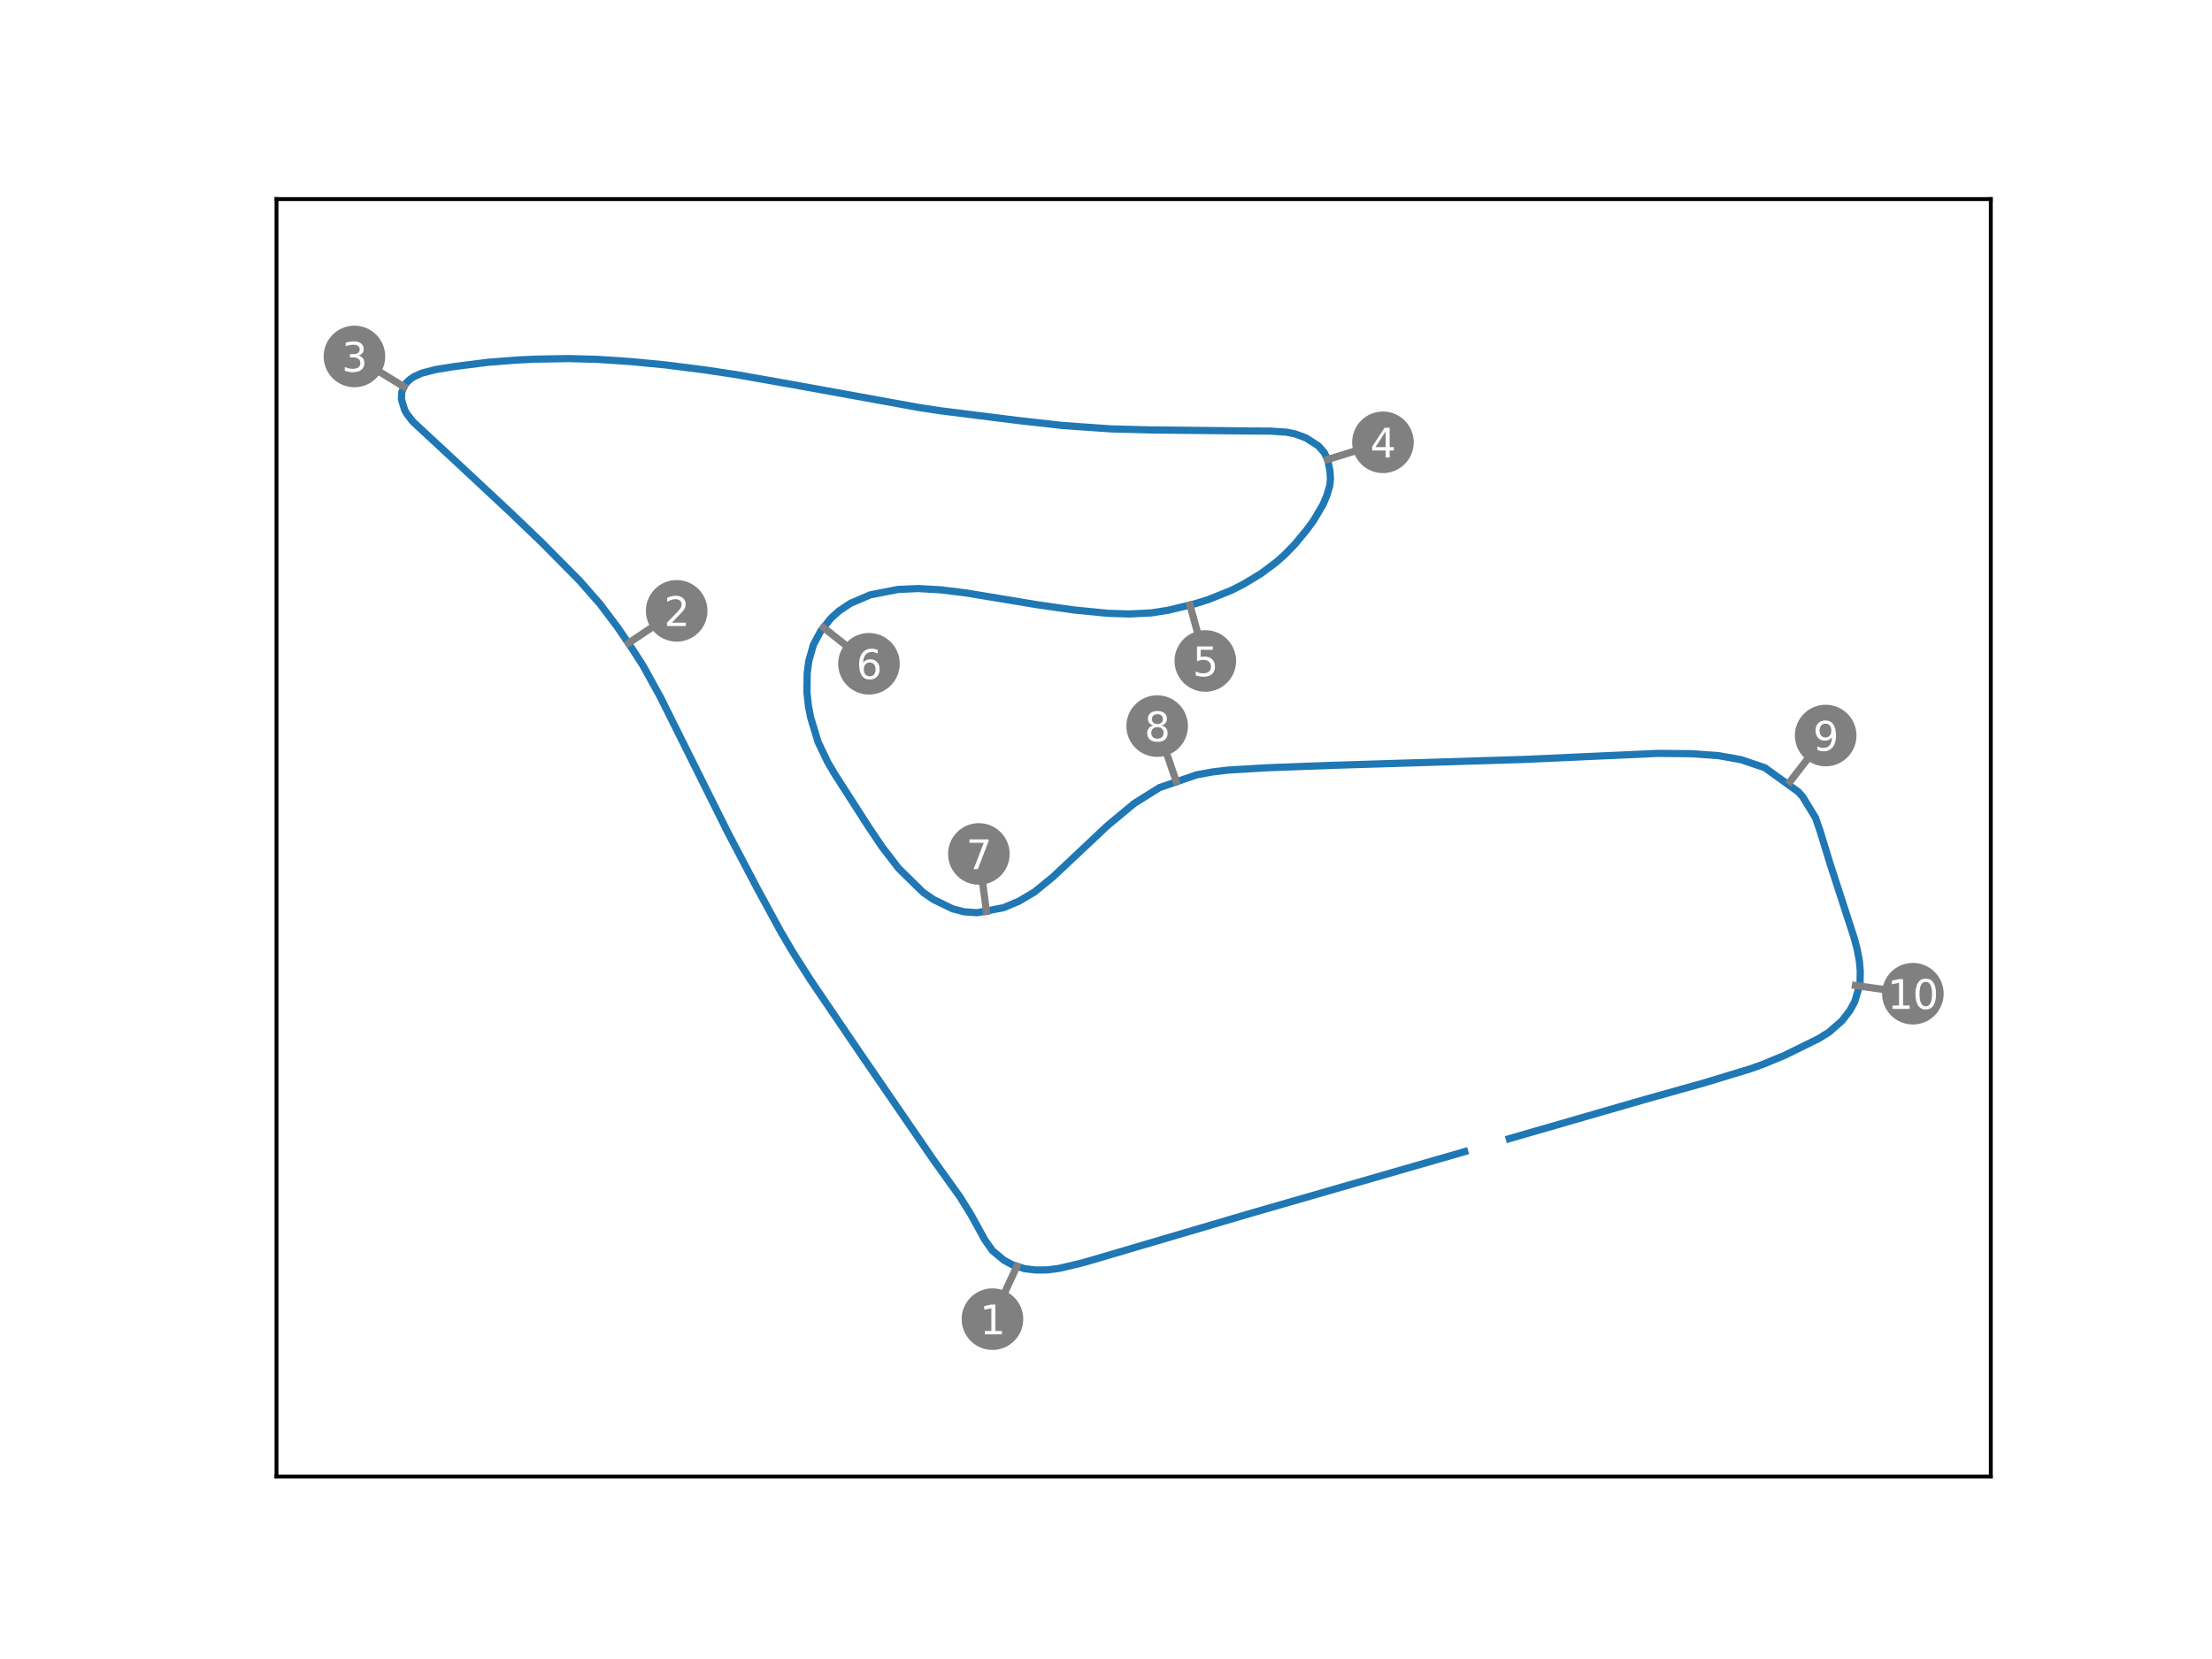 <?xml version="1.0" encoding="utf-8" standalone="no"?>
<!DOCTYPE svg PUBLIC "-//W3C//DTD SVG 1.1//EN"
  "http://www.w3.org/Graphics/SVG/1.1/DTD/svg11.dtd">
<svg xmlns:xlink="http://www.w3.org/1999/xlink" width="460.8pt" height="345.6pt" viewBox="0 0 460.8 345.6" xmlns="http://www.w3.org/2000/svg" version="1.1">
 <defs>
  <style type="text/css">*{stroke-linejoin: round; stroke-linecap: butt}</style>
 </defs>
 <g id="figure_1">
  <g id="patch_1">
   <path d="M 0 345.6 
L 460.8 345.6 
L 460.8 0 
L 0 0 
z
" style="fill: #ffffff"/>
  </g>
  <g id="axes_1">
   <g id="patch_2">
    <path d="M 57.6 307.584 
L 414.72 307.584 
L 414.72 41.472 
L 57.6 41.472 
z
" style="fill: #ffffff"/>
   </g>
   <g id="PathCollection_1">
    <defs>
     <path id="m169f89f3e7" d="M 0 5.916 
C 1.569 5.916 3.074 5.293 4.183 4.183 
C 5.293 3.074 5.916 1.569 5.916 0 
C 5.916 -1.569 5.293 -3.074 4.183 -4.183 
C 3.074 -5.293 1.569 -5.916 0 -5.916 
C -1.569 -5.916 -3.074 -5.293 -4.183 -4.183 
C -5.293 -3.074 -5.916 -1.569 -5.916 0 
C -5.916 1.569 -5.293 3.074 -4.183 4.183 
C -3.074 5.293 -1.569 5.916 0 5.916 
z
" style="stroke: #808080"/>
    </defs>
    <g clip-path="url(#p5f85e28b91)">
     <use xlink:href="#m169f89f3e7" x="206.746" y="274.802" style="fill: #808080; stroke: #808080"/>
    </g>
   </g>
   <g id="PathCollection_2">
    <g clip-path="url(#p5f85e28b91)">
     <use xlink:href="#m169f89f3e7" x="140.966" y="127.251" style="fill: #808080; stroke: #808080"/>
    </g>
   </g>
   <g id="PathCollection_3">
    <g clip-path="url(#p5f85e28b91)">
     <use xlink:href="#m169f89f3e7" x="73.833" y="74.254" style="fill: #808080; stroke: #808080"/>
    </g>
   </g>
   <g id="PathCollection_4">
    <g clip-path="url(#p5f85e28b91)">
     <use xlink:href="#m169f89f3e7" x="288.093" y="92.141" style="fill: #808080; stroke: #808080"/>
    </g>
   </g>
   <g id="PathCollection_5">
    <g clip-path="url(#p5f85e28b91)">
     <use xlink:href="#m169f89f3e7" x="251.09" y="137.69" style="fill: #808080; stroke: #808080"/>
    </g>
   </g>
   <g id="PathCollection_6">
    <g clip-path="url(#p5f85e28b91)">
     <use xlink:href="#m169f89f3e7" x="181.02" y="138.272" style="fill: #808080; stroke: #808080"/>
    </g>
   </g>
   <g id="PathCollection_7">
    <g clip-path="url(#p5f85e28b91)">
     <use xlink:href="#m169f89f3e7" x="203.914" y="177.893" style="fill: #808080; stroke: #808080"/>
    </g>
   </g>
   <g id="PathCollection_8">
    <g clip-path="url(#p5f85e28b91)">
     <use xlink:href="#m169f89f3e7" x="241.06" y="151.258" style="fill: #808080; stroke: #808080"/>
    </g>
   </g>
   <g id="PathCollection_9">
    <g clip-path="url(#p5f85e28b91)">
     <use xlink:href="#m169f89f3e7" x="380.321" y="153.225" style="fill: #808080; stroke: #808080"/>
    </g>
   </g>
   <g id="PathCollection_10">
    <g clip-path="url(#p5f85e28b91)">
     <use xlink:href="#m169f89f3e7" x="398.487" y="207.006" style="fill: #808080; stroke: #808080"/>
    </g>
   </g>
   <g id="matplotlib.axis_1"/>
   <g id="matplotlib.axis_2"/>
   <g id="line2d_1">
    <path d="M 305.122 239.906 
L 260.744 252.701 
L 226.982 262.651 
L 224.623 263.297 
L 220.552 264.239 
L 218.114 264.548 
L 215.696 264.566 
L 213.417 264.291 
L 210.814 263.441 
L 209.105 262.504 
L 206.749 260.537 
L 205.161 258.291 
L 202.264 253.021 
L 200.024 249.408 
L 194.371 241.5 
L 179.455 219.774 
L 168.855 204.165 
L 164.999 198.088 
L 162.656 194.09 
L 157.583 184.769 
L 151.604 173.385 
L 137.542 145.162 
L 133.845 138.478 
L 131.509 134.866 
L 128.605 130.612 
L 124.989 125.813 
L 120.72 120.953 
L 112.841 112.988 
L 106.544 106.954 
L 96.069 97.172 
L 85.964 87.794 
L 84.727 86.171 
L 84.302 85.404 
L 83.635 83.215 
L 83.682 81.739 
L 84.332 80.179 
L 84.71 79.689 
L 85.448 78.999 
L 86.309 78.428 
L 87.893 77.723 
L 90.831 76.97 
L 94.569 76.373 
L 101.592 75.476 
L 107.534 75.009 
L 111.401 74.821 
L 118.389 74.699 
L 124.487 74.859 
L 131.607 75.339 
L 138.778 76.036 
L 146.996 77.078 
L 153.714 78.098 
L 165.044 80.101 
L 191.42 84.889 
L 195.834 85.562 
L 212.293 87.621 
L 221.454 88.646 
L 231.431 89.343 
L 239.634 89.562 
L 260.198 89.784 
L 264.6 89.804 
L 268.039 90.034 
L 269.786 90.39 
L 272.05 91.222 
L 274.643 92.894 
L 275.852 94.251 
L 276.58 95.762 
L 277.057 98.149 
L 277.158 99.767 
L 277.014 101.197 
L 276.373 103.313 
L 275.56 105.189 
L 273.657 108.415 
L 272.168 110.449 
L 269.705 113.418 
L 267.495 115.682 
L 265.803 117.163 
L 262.652 119.516 
L 259.061 121.683 
L 256.496 122.985 
L 251.788 124.882 
L 248.854 125.804 
L 243.314 127.134 
L 239.816 127.679 
L 235.224 127.904 
L 230.82 127.763 
L 223.672 127.065 
L 216.01 125.966 
L 201.237 123.515 
L 196.025 122.88 
L 191.28 122.6 
L 187.074 122.794 
L 181.313 123.911 
L 177.184 125.676 
L 174.793 127.266 
L 173.102 128.795 
L 170.995 131.42 
L 169.449 134.301 
L 168.492 137.679 
L 168.15 140.225 
L 168.099 144.241 
L 168.415 147.114 
L 168.867 149.452 
L 170.432 154.601 
L 172.441 158.799 
L 173.911 161.289 
L 180.898 172.172 
L 183.778 176.451 
L 187.194 180.891 
L 192.312 185.905 
L 194.467 187.391 
L 198.467 189.329 
L 200.824 189.941 
L 203.536 190.135 
L 209.033 189.096 
L 212.227 187.758 
L 215.506 185.814 
L 219.465 182.577 
L 230.673 172.029 
L 236.228 167.409 
L 241.54 164.075 
L 249.33 161.399 
L 252.585 160.81 
L 255.892 160.414 
L 264.107 159.932 
L 277.74 159.428 
L 317.652 158.199 
L 345.325 156.942 
L 352.34 157.013 
L 358.056 157.421 
L 362.714 158.259 
L 367.654 159.939 
L 374.61 164.945 
L 375.523 165.969 
L 378.212 170.373 
L 379.155 173.114 
L 381.182 179.754 
L 386.268 195.411 
L 386.838 197.554 
L 387.343 200.182 
L 387.526 202.331 
L 387.476 204.993 
L 386.379 208.664 
L 385.347 210.544 
L 383.715 212.653 
L 381.047 214.997 
L 378.894 216.341 
L 371.819 219.827 
L 367.377 221.67 
L 364.781 222.61 
L 354.989 225.587 
L 342.472 229.095 
L 314.411 237.204 
L 314.411 237.204 
" clip-path="url(#p5f85e28b91)" style="fill: none; stroke: #1f77b4; stroke-width: 1.5; stroke-linecap: square"/>
   </g>
   <g id="line2d_2">
    <path d="M 211.814 263.823 
L 206.746 274.802 
" clip-path="url(#p5f85e28b91)" style="fill: none; stroke: #808080; stroke-width: 1.5; stroke-linecap: square"/>
   </g>
   <g id="line2d_3">
    <path d="M 130.92 133.98 
L 140.966 127.251 
" clip-path="url(#p5f85e28b91)" style="fill: none; stroke: #808080; stroke-width: 1.5; stroke-linecap: square"/>
   </g>
   <g id="line2d_4">
    <path d="M 84.147 80.565 
L 73.833 74.254 
" clip-path="url(#p5f85e28b91)" style="fill: none; stroke: #808080; stroke-width: 1.5; stroke-linecap: square"/>
   </g>
   <g id="line2d_5">
    <path d="M 276.546 95.732 
L 288.093 92.141 
" clip-path="url(#p5f85e28b91)" style="fill: none; stroke: #808080; stroke-width: 1.5; stroke-linecap: square"/>
   </g>
   <g id="line2d_6">
    <path d="M 247.889 126.03 
L 251.09 137.69 
" clip-path="url(#p5f85e28b91)" style="fill: none; stroke: #808080; stroke-width: 1.5; stroke-linecap: square"/>
   </g>
   <g id="line2d_7">
    <path d="M 171.56 130.74 
L 181.02 138.272 
" clip-path="url(#p5f85e28b91)" style="fill: none; stroke: #808080; stroke-width: 1.5; stroke-linecap: square"/>
   </g>
   <g id="line2d_8">
    <path d="M 205.491 189.882 
L 203.914 177.893 
" clip-path="url(#p5f85e28b91)" style="fill: none; stroke: #808080; stroke-width: 1.5; stroke-linecap: square"/>
   </g>
   <g id="line2d_9">
    <path d="M 245.003 162.688 
L 241.06 151.258 
" clip-path="url(#p5f85e28b91)" style="fill: none; stroke: #808080; stroke-width: 1.5; stroke-linecap: square"/>
   </g>
   <g id="line2d_10">
    <path d="M 372.925 162.791 
L 380.321 153.225 
" clip-path="url(#p5f85e28b91)" style="fill: none; stroke: #808080; stroke-width: 1.5; stroke-linecap: square"/>
   </g>
   <g id="line2d_11">
    <path d="M 386.518 205.29 
L 398.487 207.006 
" clip-path="url(#p5f85e28b91)" style="fill: none; stroke: #808080; stroke-width: 1.5; stroke-linecap: square"/>
   </g>
   <g id="patch_3">
    <path d="M 57.6 307.584 
L 57.6 41.472 
" style="fill: none; stroke: #000000; stroke-width: 0.8; stroke-linejoin: miter; stroke-linecap: square"/>
   </g>
   <g id="patch_4">
    <path d="M 414.72 307.584 
L 414.72 41.472 
" style="fill: none; stroke: #000000; stroke-width: 0.8; stroke-linejoin: miter; stroke-linecap: square"/>
   </g>
   <g id="patch_5">
    <path d="M 57.6 307.584 
L 414.72 307.584 
" style="fill: none; stroke: #000000; stroke-width: 0.8; stroke-linejoin: miter; stroke-linecap: square"/>
   </g>
   <g id="patch_6">
    <path d="M 57.6 41.472 
L 414.72 41.472 
" style="fill: none; stroke: #000000; stroke-width: 0.8; stroke-linejoin: miter; stroke-linecap: square"/>
   </g>
   <g id="text_1">
    <!-- 1 -->
    <g style="fill: #ffffff" transform="translate(204.096 277.967) scale(0.083 -0.083)">
     <defs>
      <path id="DejaVuSans-31" d="M 794 531 
L 1825 531 
L 1825 4091 
L 703 3866 
L 703 4441 
L 1819 4666 
L 2450 4666 
L 2450 531 
L 3481 531 
L 3481 0 
L 794 0 
L 794 531 
z
" transform="scale(0.016)"/>
     </defs>
     <use xlink:href="#DejaVuSans-31"/>
    </g>
   </g>
   <g id="text_2">
    <!-- 2 -->
    <g style="fill: #ffffff" transform="translate(138.316 130.416) scale(0.083 -0.083)">
     <defs>
      <path id="DejaVuSans-32" d="M 1228 531 
L 3431 531 
L 3431 0 
L 469 0 
L 469 531 
Q 828 903 1448 1529 
Q 2069 2156 2228 2338 
Q 2531 2678 2651 2914 
Q 2772 3150 2772 3378 
Q 2772 3750 2511 3984 
Q 2250 4219 1831 4219 
Q 1534 4219 1204 4116 
Q 875 4013 500 3803 
L 500 4441 
Q 881 4594 1212 4672 
Q 1544 4750 1819 4750 
Q 2544 4750 2975 4387 
Q 3406 4025 3406 3419 
Q 3406 3131 3298 2873 
Q 3191 2616 2906 2266 
Q 2828 2175 2409 1742 
Q 1991 1309 1228 531 
z
" transform="scale(0.016)"/>
     </defs>
     <use xlink:href="#DejaVuSans-32"/>
    </g>
   </g>
   <g id="text_3">
    <!-- 3 -->
    <g style="fill: #ffffff" transform="translate(71.183 77.419) scale(0.083 -0.083)">
     <defs>
      <path id="DejaVuSans-33" d="M 2597 2516 
Q 3050 2419 3304 2112 
Q 3559 1806 3559 1356 
Q 3559 666 3084 287 
Q 2609 -91 1734 -91 
Q 1441 -91 1130 -33 
Q 819 25 488 141 
L 488 750 
Q 750 597 1062 519 
Q 1375 441 1716 441 
Q 2309 441 2620 675 
Q 2931 909 2931 1356 
Q 2931 1769 2642 2001 
Q 2353 2234 1838 2234 
L 1294 2234 
L 1294 2753 
L 1863 2753 
Q 2328 2753 2575 2939 
Q 2822 3125 2822 3475 
Q 2822 3834 2567 4026 
Q 2313 4219 1838 4219 
Q 1578 4219 1281 4162 
Q 984 4106 628 3988 
L 628 4550 
Q 988 4650 1302 4700 
Q 1616 4750 1894 4750 
Q 2613 4750 3031 4423 
Q 3450 4097 3450 3541 
Q 3450 3153 3228 2886 
Q 3006 2619 2597 2516 
z
" transform="scale(0.016)"/>
     </defs>
     <use xlink:href="#DejaVuSans-33"/>
    </g>
   </g>
   <g id="text_4">
    <!-- 4 -->
    <g style="fill: #ffffff" transform="translate(285.443 95.306) scale(0.083 -0.083)">
     <defs>
      <path id="DejaVuSans-34" d="M 2419 4116 
L 825 1625 
L 2419 1625 
L 2419 4116 
z
M 2253 4666 
L 3047 4666 
L 3047 1625 
L 3713 1625 
L 3713 1100 
L 3047 1100 
L 3047 0 
L 2419 0 
L 2419 1100 
L 313 1100 
L 313 1709 
L 2253 4666 
z
" transform="scale(0.016)"/>
     </defs>
     <use xlink:href="#DejaVuSans-34"/>
    </g>
   </g>
   <g id="text_5">
    <!-- 5 -->
    <g style="fill: #ffffff" transform="translate(248.44 140.855) scale(0.083 -0.083)">
     <defs>
      <path id="DejaVuSans-35" d="M 691 4666 
L 3169 4666 
L 3169 4134 
L 1269 4134 
L 1269 2991 
Q 1406 3038 1543 3061 
Q 1681 3084 1819 3084 
Q 2600 3084 3056 2656 
Q 3513 2228 3513 1497 
Q 3513 744 3044 326 
Q 2575 -91 1722 -91 
Q 1428 -91 1123 -41 
Q 819 9 494 109 
L 494 744 
Q 775 591 1075 516 
Q 1375 441 1709 441 
Q 2250 441 2565 725 
Q 2881 1009 2881 1497 
Q 2881 1984 2565 2268 
Q 2250 2553 1709 2553 
Q 1456 2553 1204 2497 
Q 953 2441 691 2322 
L 691 4666 
z
" transform="scale(0.016)"/>
     </defs>
     <use xlink:href="#DejaVuSans-35"/>
    </g>
   </g>
   <g id="text_6">
    <!-- 6 -->
    <g style="fill: #ffffff" transform="translate(178.37 141.436) scale(0.083 -0.083)">
     <defs>
      <path id="DejaVuSans-36" d="M 2113 2584 
Q 1688 2584 1439 2293 
Q 1191 2003 1191 1497 
Q 1191 994 1439 701 
Q 1688 409 2113 409 
Q 2538 409 2786 701 
Q 3034 994 3034 1497 
Q 3034 2003 2786 2293 
Q 2538 2584 2113 2584 
z
M 3366 4563 
L 3366 3988 
Q 3128 4100 2886 4159 
Q 2644 4219 2406 4219 
Q 1781 4219 1451 3797 
Q 1122 3375 1075 2522 
Q 1259 2794 1537 2939 
Q 1816 3084 2150 3084 
Q 2853 3084 3261 2657 
Q 3669 2231 3669 1497 
Q 3669 778 3244 343 
Q 2819 -91 2113 -91 
Q 1303 -91 875 529 
Q 447 1150 447 2328 
Q 447 3434 972 4092 
Q 1497 4750 2381 4750 
Q 2619 4750 2861 4703 
Q 3103 4656 3366 4563 
z
" transform="scale(0.016)"/>
     </defs>
     <use xlink:href="#DejaVuSans-36"/>
    </g>
   </g>
   <g id="text_7">
    <!-- 7 -->
    <g style="fill: #ffffff" transform="translate(201.264 181.058) scale(0.083 -0.083)">
     <defs>
      <path id="DejaVuSans-37" d="M 525 4666 
L 3525 4666 
L 3525 4397 
L 1831 0 
L 1172 0 
L 2766 4134 
L 525 4134 
L 525 4666 
z
" transform="scale(0.016)"/>
     </defs>
     <use xlink:href="#DejaVuSans-37"/>
    </g>
   </g>
   <g id="text_8">
    <!-- 8 -->
    <g style="fill: #ffffff" transform="translate(238.41 154.423) scale(0.083 -0.083)">
     <defs>
      <path id="DejaVuSans-38" d="M 2034 2216 
Q 1584 2216 1326 1975 
Q 1069 1734 1069 1313 
Q 1069 891 1326 650 
Q 1584 409 2034 409 
Q 2484 409 2743 651 
Q 3003 894 3003 1313 
Q 3003 1734 2745 1975 
Q 2488 2216 2034 2216 
z
M 1403 2484 
Q 997 2584 770 2862 
Q 544 3141 544 3541 
Q 544 4100 942 4425 
Q 1341 4750 2034 4750 
Q 2731 4750 3128 4425 
Q 3525 4100 3525 3541 
Q 3525 3141 3298 2862 
Q 3072 2584 2669 2484 
Q 3125 2378 3379 2068 
Q 3634 1759 3634 1313 
Q 3634 634 3220 271 
Q 2806 -91 2034 -91 
Q 1263 -91 848 271 
Q 434 634 434 1313 
Q 434 1759 690 2068 
Q 947 2378 1403 2484 
z
M 1172 3481 
Q 1172 3119 1398 2916 
Q 1625 2713 2034 2713 
Q 2441 2713 2670 2916 
Q 2900 3119 2900 3481 
Q 2900 3844 2670 4047 
Q 2441 4250 2034 4250 
Q 1625 4250 1398 4047 
Q 1172 3844 1172 3481 
z
" transform="scale(0.016)"/>
     </defs>
     <use xlink:href="#DejaVuSans-38"/>
    </g>
   </g>
   <g id="text_9">
    <!-- 9 -->
    <g style="fill: #ffffff" transform="translate(377.671 156.389) scale(0.083 -0.083)">
     <defs>
      <path id="DejaVuSans-39" d="M 703 97 
L 703 672 
Q 941 559 1184 500 
Q 1428 441 1663 441 
Q 2288 441 2617 861 
Q 2947 1281 2994 2138 
Q 2813 1869 2534 1725 
Q 2256 1581 1919 1581 
Q 1219 1581 811 2004 
Q 403 2428 403 3163 
Q 403 3881 828 4315 
Q 1253 4750 1959 4750 
Q 2769 4750 3195 4129 
Q 3622 3509 3622 2328 
Q 3622 1225 3098 567 
Q 2575 -91 1691 -91 
Q 1453 -91 1209 -44 
Q 966 3 703 97 
z
M 1959 2075 
Q 2384 2075 2632 2365 
Q 2881 2656 2881 3163 
Q 2881 3666 2632 3958 
Q 2384 4250 1959 4250 
Q 1534 4250 1286 3958 
Q 1038 3666 1038 3163 
Q 1038 2656 1286 2365 
Q 1534 2075 1959 2075 
z
" transform="scale(0.016)"/>
     </defs>
     <use xlink:href="#DejaVuSans-39"/>
    </g>
   </g>
   <g id="text_10">
    <!-- 10 -->
    <g style="fill: #ffffff" transform="translate(393.187 210.17) scale(0.083 -0.083)">
     <defs>
      <path id="DejaVuSans-30" d="M 2034 4250 
Q 1547 4250 1301 3770 
Q 1056 3291 1056 2328 
Q 1056 1369 1301 889 
Q 1547 409 2034 409 
Q 2525 409 2770 889 
Q 3016 1369 3016 2328 
Q 3016 3291 2770 3770 
Q 2525 4250 2034 4250 
z
M 2034 4750 
Q 2819 4750 3233 4129 
Q 3647 3509 3647 2328 
Q 3647 1150 3233 529 
Q 2819 -91 2034 -91 
Q 1250 -91 836 529 
Q 422 1150 422 2328 
Q 422 3509 836 4129 
Q 1250 4750 2034 4750 
z
" transform="scale(0.016)"/>
     </defs>
     <use xlink:href="#DejaVuSans-31"/>
     <use xlink:href="#DejaVuSans-30" x="63.623"/>
    </g>
   </g>
  </g>
 </g>
 <defs>
  <clipPath id="p5f85e28b91">
   <rect x="57.6" y="41.472" width="357.12" height="266.112"/>
  </clipPath>
 </defs>
</svg>
